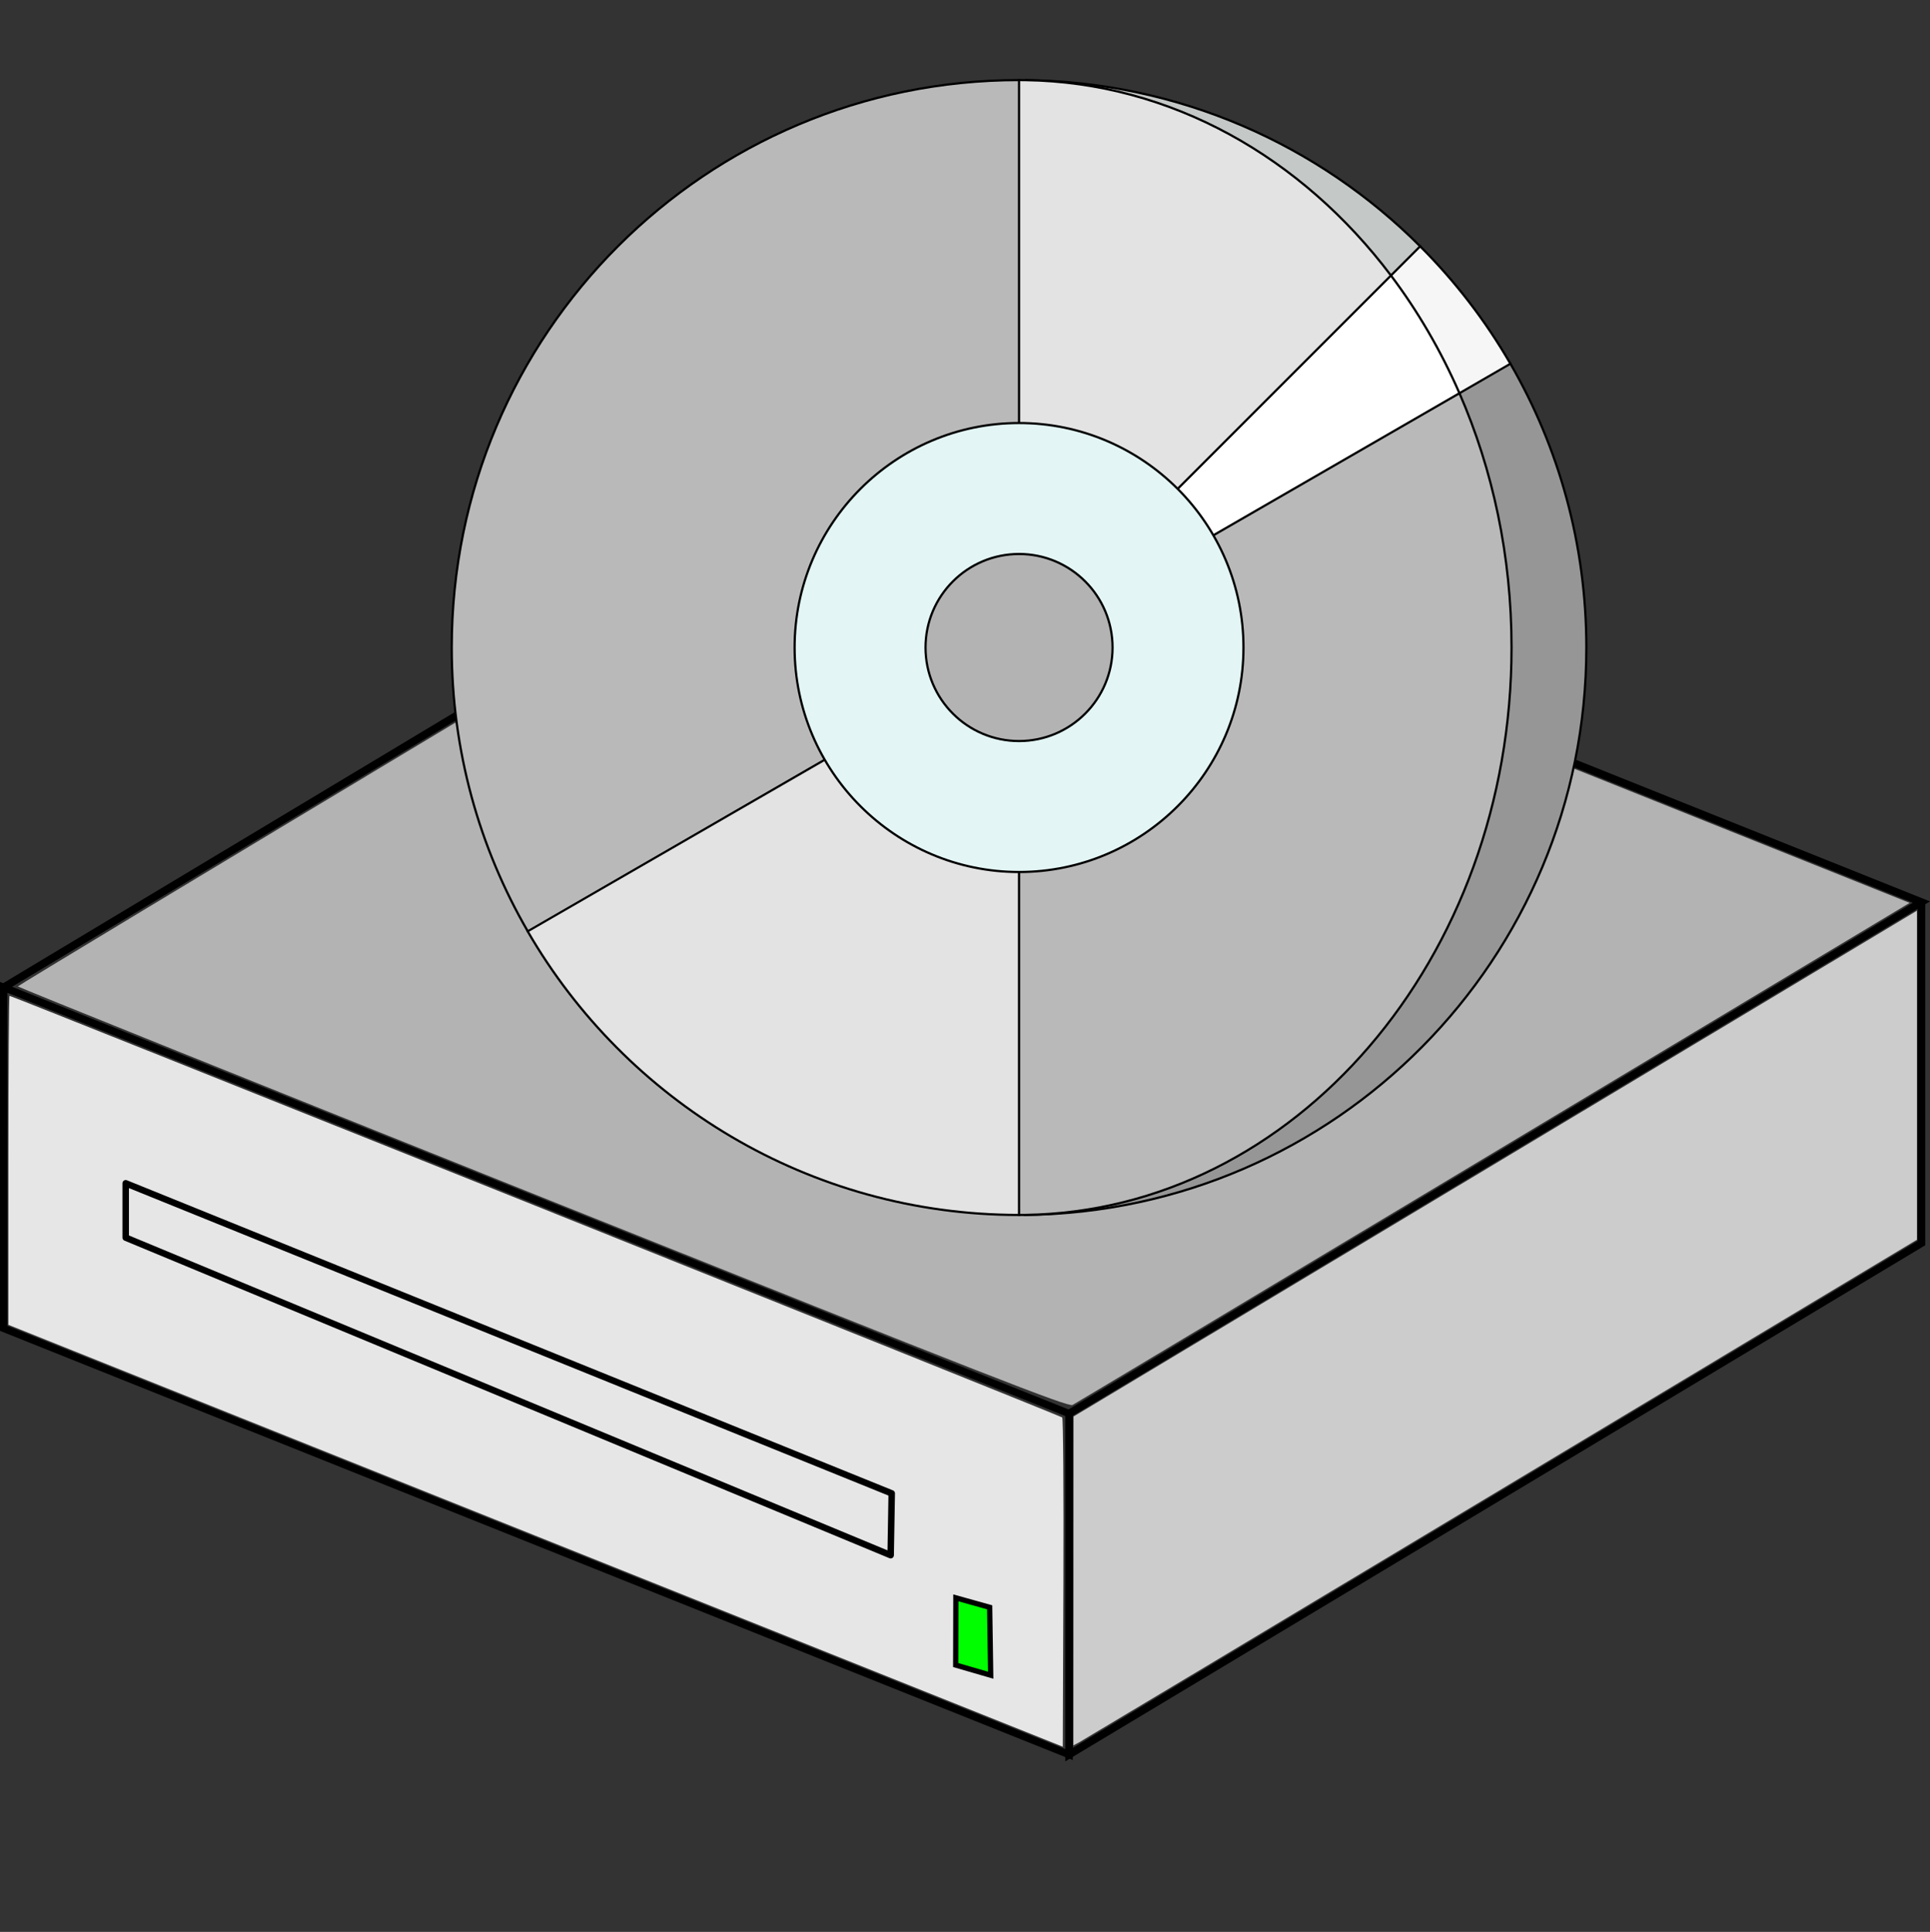 <?xml version="1.0" encoding="UTF-8" standalone="no"?>
<!-- made with Inkscape by computerguy096  -->

<svg
   version="1.1"
   id="Capa_1"
   x="0px"
   y="0px"
   viewBox="0 0 226.439 226.607"
   xml:space="preserve"
   width="226.439"
   height="226.607"
   sodipodi:docname="cd_drive.svg"
   inkscape:version="1.2 (dc2aedaf03, 2022-05-15)"
   xmlns:inkscape="http://www.inkscape.org/namespaces/inkscape"
   xmlns:sodipodi="http://sodipodi.sourceforge.net/DTD/sodipodi-0.dtd"
   xmlns="http://www.w3.org/2000/svg"
   xmlns:svg="http://www.w3.org/2000/svg"><rect x="0" y="0" width="226.439" height="226.607" fill="#333333" stroke="none"/><defs
   id="defs13">	
</defs><sodipodi:namedview
   id="namedview11"
   pagecolor="#ffffff"
   bordercolor="#666666"
   borderopacity="1.0"
   inkscape:pageshadow="2"
   inkscape:pageopacity="0.0"
   inkscape:pagecheckerboard="0"
   showgrid="false"
   inkscape:zoom="2.8284271"
   inkscape:cx="-59.39697"
   inkscape:cy="121.79914"
   inkscape:window-width="2560"
   inkscape:window-height="1361"
   inkscape:window-x="2391"
   inkscape:window-y="-9"
   inkscape:window-maximized="1"
   inkscape:current-layer="Capa_1"
   inkscape:snap-nodes="false"
   inkscape:showpageshadow="2"
   inkscape:deskcolor="#d1d1d1" />
<g
   id="g3399"
   transform="translate(-14.502,-2.954)"><g
     id="g824"
     transform="translate(14.933,38.767)"><path
       style="fill:none;stroke:#000000;stroke-width:0.862px;stroke-linecap:butt;stroke-linejoin:miter;stroke-opacity:1"
       d="m 0,80 125,50 v 40 L 0,120 Z"
       id="path1347" /><path
       style="fill:none;stroke:#000000;stroke-width:0.898px;stroke-linecap:butt;stroke-linejoin:miter;stroke-opacity:1"
       d="M 0,80 100,20 225,70 125,130 v 40 L 225,110 V 70"
       id="path967" /></g><path
     style="fill:#e6e6e6;stroke-width:0.276"
     d="M 77.34,183.098 15.486,158.357 v -19.296 c 0,-10.613 0.062,-19.296 0.138,-19.296 0.281,0 123.301,49.259 123.503,49.452 0.115,0.11 0.177,8.845 0.138,19.411 l -0.071,19.211 z"
     id="path906" /><path
     style="fill:#b3b3b3;stroke-width:0.276"
     d="M 78.173,143.427 C 44.308,129.881 16.598,118.735 16.595,118.659 c -0.002,-0.076 22.145,-13.428 49.216,-29.671 l 49.221,-29.532 61.758,24.703 61.758,24.703 -48.811,29.294 c -26.846,16.112 -49.077,29.431 -49.401,29.598 -0.503,0.259 -9.622,-3.31 -62.163,-24.327 z"
     id="path945" /><path
     style="fill:#cccccc;stroke-width:0.276"
     d="m 140.447,188.4 0.009,-19.291 48.41,-29.026 c 26.625,-15.965 48.889,-29.313 49.474,-29.664 l 1.064,-0.638 v 19.298 19.298 l -48.825,29.302 c -26.854,16.116 -49.121,29.462 -49.483,29.657 l -0.659,0.354 z"
     id="path984" /><path
     style="fill:#00fd00;fill-opacity:1;stroke:#000000;stroke-width:0.618px;stroke-linecap:butt;stroke-linejoin:miter;stroke-opacity:1"
     d="m 126.632,198.263 4.103,1.192 -0.121,-7.967 -3.962,-1.107 z"
     id="path17632-19" /><path
     style="fill:#00fd00;fill-opacity:0;stroke:#000000;stroke-width:0.762;stroke-linejoin:round;stroke-dasharray:none;stroke-opacity:1;paint-order:fill markers stroke"
     d="m 29.25,141.75 89.875,36.375 -0.125,7.25 -89.75,-37.25 z"
     id="path2652" /></g><g
   id="g3992"
   transform="matrix(0.26,0,0,0.26,53,9.393)"
   style="stroke:#000000;stroke-opacity:1;stroke-width:1.001;stroke-dasharray:none"><path
     style="fill:#b9b9b9;stroke:#000000;stroke-opacity:1;stroke-width:1.001;stroke-dasharray:none"
     d="M 256,0 301.011,97.336 256,180.044 c -41.95,0 -75.956,34.006 -75.956,75.956 0,13.83 3.702,26.804 10.172,37.978 l -55.762,90.2 L 34.298,384 C 12.468,346.36 0,302.643 0,256 0,114.62 114.62,0 256,0 Z"
     id="path2" /><path
     style="fill:#969696;stroke:#000000;stroke-opacity:1;stroke-width:1.001;stroke-dasharray:none"
     d="m 477.735,127.978 c -0.034,0.022 -45.506,-9.216 -45.506,-9.216 L 258.869,511.978 C 398.932,510.447 512,396.423 512,256 512,209.357 499.532,165.64 477.735,127.978 Z"
     id="path4" /><path
     style="fill:#f5f6f5;fill-opacity:1;stroke:#000000;stroke-opacity:1;stroke-width:1.001;stroke-dasharray:none"
     d="m 477.735,127.978 c -0.034,0.022 -23.001,13.289 -23.001,13.289 L 367.57,88.165 437.011,74.988 c 15.766,15.754 29.483,33.567 40.724,52.99 z"
     id="path6" /><path
     style="fill:#b9b9b9;stroke:#000000;stroke-opacity:1;stroke-width:1.001;stroke-dasharray:none"
     d="m 454.735,141.267 c 15.034,34.512 23.507,73.48 23.507,114.733 0,140.277 -97.944,254.211 -219.372,255.978 C 257.913,511.989 256.957,512 256,512 L 210.989,410.725 256,331.956 c 41.95,0 75.956,-34.006 75.956,-75.956 0,-13.83 -3.702,-26.804 -10.172,-37.978 l 52.905,-59.545 z"
     id="path8" /><path
     style="fill:#ffffff;stroke:#000000;stroke-opacity:1;stroke-width:1.001;stroke-dasharray:none"
     d="m 454.735,141.267 -132.951,76.755 c -3.331,-5.773 -7.393,-11.05 -12.074,-15.731 l 19.434,-75.697 94.692,-38.428 c 12.107,16.068 22.516,33.893 30.899,53.101 z"
     id="path10" /><path
     style="fill:#c4c8c6;fill-opacity:1;stroke:#000000;stroke-opacity:1;stroke-width:1.001;stroke-dasharray:none"
     d="M 258.869,0.023 423.834,88.166 437.011,74.989 C 391.326,29.28 328.423,0.776 258.869,0.023 Z"
     id="path12" /><path
     style="fill:#e2e3e2;fill-opacity:1;stroke:#000000;stroke-opacity:1;stroke-width:1.001;stroke-dasharray:none"
     d="M 258.869,0.023 C 324.72,0.979 383.651,34.929 423.834,88.166 L 309.709,202.291 C 295.969,188.551 276.975,180.044 256,180.044 V 0 c 0.957,0 1.913,0.011 2.869,0.023 z"
     id="path14" /><path
     style="fill:#e2e3e2;fill-opacity:1;stroke:#000000;stroke-opacity:1;stroke-width:1.001;stroke-dasharray:none"
     d="m 190.216,293.978 c 13.121,22.708 37.663,37.978 65.784,37.978 V 512 C 161.263,512 78.533,460.53 34.265,384.023 34.298,384 190.216,293.978 190.216,293.978 Z"
     id="path16" /><path
     style="fill:#e3f6f5;fill-opacity:1;stroke:#000000;stroke-opacity:1;stroke-width:1.001;stroke-dasharray:none"
     d="m 256,154.725 c -55.843,0 -101.275,45.432 -101.275,101.275 0,55.843 45.432,101.275 101.275,101.275 55.843,0 101.275,-45.432 101.275,-101.275 0,-55.843 -45.432,-101.275 -101.275,-101.275 z m 0,143.473 c -23.306,0 -42.198,-18.892 -42.198,-42.198 0,-23.306 18.892,-42.198 42.198,-42.198 23.306,0 42.198,18.892 42.198,42.198 0,23.306 -18.892,42.198 -42.198,42.198 z"
     id="path20" /><g
     id="g22"
     style="stroke:#000000;stroke-opacity:1;stroke-width:1.001;stroke-dasharray:none">
</g><g
     id="g24"
     style="stroke:#000000;stroke-opacity:1;stroke-width:1.001;stroke-dasharray:none">
</g><g
     id="g26"
     style="stroke:#000000;stroke-opacity:1;stroke-width:1.001;stroke-dasharray:none">
</g><g
     id="g28"
     style="stroke:#000000;stroke-opacity:1;stroke-width:1.001;stroke-dasharray:none">
</g><g
     id="g30"
     style="stroke:#000000;stroke-opacity:1;stroke-width:1.001;stroke-dasharray:none">
</g><g
     id="g32"
     style="stroke:#000000;stroke-opacity:1;stroke-width:1.001;stroke-dasharray:none">
</g><g
     id="g34"
     style="stroke:#000000;stroke-opacity:1;stroke-width:1.001;stroke-dasharray:none">
</g><g
     id="g36"
     style="stroke:#000000;stroke-opacity:1;stroke-width:1.001;stroke-dasharray:none">
</g><g
     id="g38"
     style="stroke:#000000;stroke-opacity:1;stroke-width:1.001;stroke-dasharray:none">
</g><g
     id="g40"
     style="stroke:#000000;stroke-opacity:1;stroke-width:1.001;stroke-dasharray:none">
</g><g
     id="g42"
     style="stroke:#000000;stroke-opacity:1;stroke-width:1.001;stroke-dasharray:none">
</g><g
     id="g44"
     style="stroke:#000000;stroke-opacity:1;stroke-width:1.001;stroke-dasharray:none">
</g><g
     id="g46"
     style="stroke:#000000;stroke-opacity:1;stroke-width:1.001;stroke-dasharray:none">
</g><g
     id="g48"
     style="stroke:#000000;stroke-opacity:1;stroke-width:1.001;stroke-dasharray:none">
</g><g
     id="g50"
     style="stroke:#000000;stroke-opacity:1;stroke-width:1.001;stroke-dasharray:none">
</g></g></svg>
